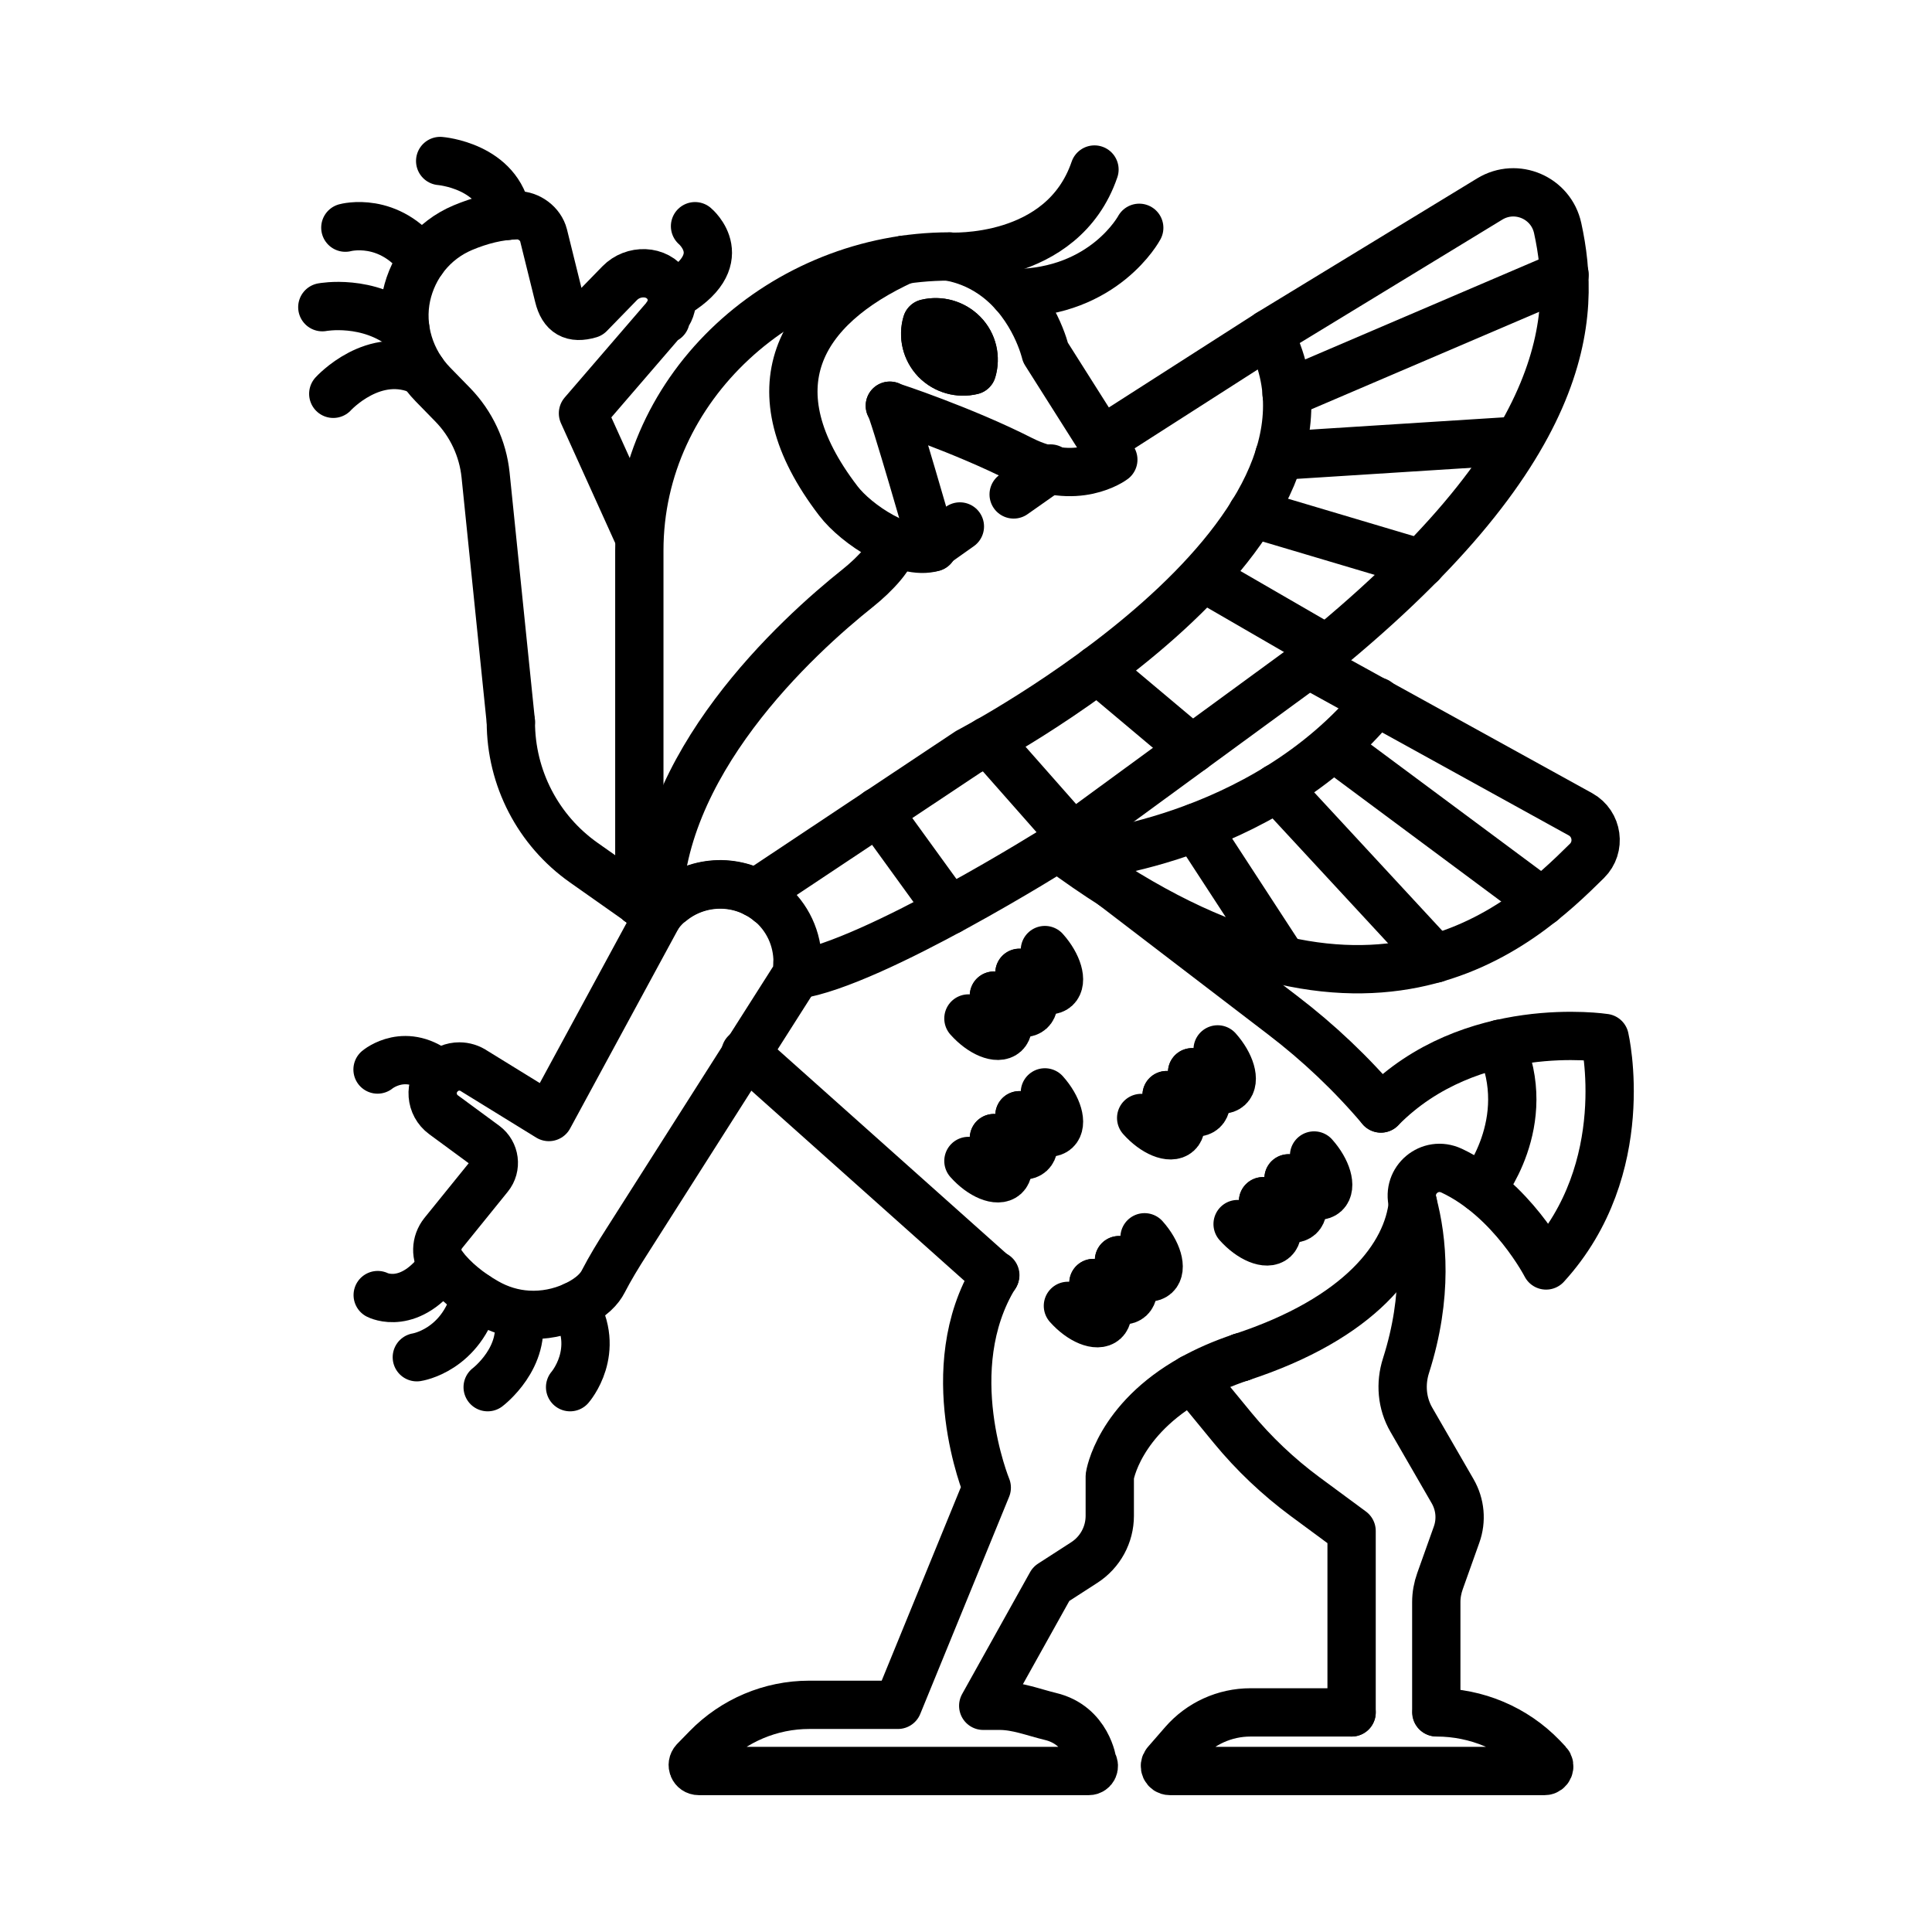<?xml version="1.0" encoding="UTF-8"?>
<svg id="icons" xmlns="http://www.w3.org/2000/svg" viewBox="0 0 120 120">
  <defs>
    <style>
      .cls-1 {
        fill: none;
        stroke: #000;
        stroke-linecap: round;
        stroke-linejoin: round;
        stroke-width: 3px;
      }
    </style>
  </defs>
  <path class="cls-1" d="m56.16,16.13c-6.53,2.98-9.46,7.97-4.09,14.98,1.13,1.48,4.1,3.42,5.88,2.89h0"/>
  <path class="cls-1" d="m39.72,56.02h-.01v-21.83c0-10.24,9.02-18.26,19.26-18.26"/>
  <path class="cls-1" d="m47.76,56.02s-.08-.07-.12-.1c-1.8-1.37-4.27-1.27-5.95.1"/>
  <polygon class="cls-1" points="39.72 56.02 39.71 56.02 39.71 56.01 39.72 56.02"/>
  <line class="cls-1" x1="55.27" y1="25.2" x2="55.27" y2="25.2"/>
  <path class="cls-1" d="m77.09,84.3s0,0,0,0"/>
  <path class="cls-1" d="m69.15,55.01s0,0,0,0l10.51,8.04c2.24,1.71,4.29,3.65,6.11,5.8h0"/>
  <polyline class="cls-1" points="61.8 79.24 46.35 65.45 46.3 65.4"/>
  <path class="cls-1" d="m49.53,59.76c0,.27-.02.53-.07.8h0l-10.54,16.57c-.52.81-1.02,1.63-1.46,2.48-.2.39-.67.98-1.79,1.5-.89.41-1.89.61-2.89.55-.88-.05-1.77-.31-2.6-.79-1.03-.59-1.98-1.34-2.69-2.27-.46-.59-.43-1.42.04-2.01l2.84-3.51c.49-.6.37-1.49-.25-1.95l-2.57-1.89c-.82-.6-.91-1.79-.19-2.51.32-.32.74-.49,1.17-.49.33,0,.66.1.95.3l4.61,2.84,6.81-12.56c.24-.31.5-.59.79-.82,1.68-1.37,4.14-1.47,5.95-.1.04.03.08.07.12.1,1.17.95,1.78,2.33,1.78,3.74Z"/>
  <path class="cls-1" d="m78.81,20.72l13.72-8.36c1.66-1.01,3.81-.08,4.22,1.81,1.17,5.37,1.06,13.85-15.49,27.08l-15.56,11.38"/>
  <path class="cls-1" d="m81.26,41.25l16.91,9.33c1.06.59,1.26,2.04.4,2.89-4.01,3.96-13.76,13.36-32.86-.84,0,0-11.45,7.21-16.24,7.92"/>
  <path class="cls-1" d="m31.73,44.84c0,3.48,1.69,6.74,4.53,8.74l3.45,2.43"/>
  <path class="cls-1" d="m31.73,44.84l-1.57-15.34c-.17-1.64-.89-3.18-2.04-4.36l-1.23-1.26c-1.42-1.45-2.07-3.53-1.64-5.51.4-1.81,1.62-3.44,3.5-4.23,1.07-.45,2.22-.75,3.37-.77.73-.01,1.46.53,1.64,1.24l.94,3.8c.26,1.07.87,1.41,1.92,1.1l1.87-1.92c.84-.86,2.32-.84,2.98.17.12.18.2.37.23.56.09.48-.03.95-.31,1.31-.2.26.13.16-.2.26l-4.98,5.78,3.33,7.36"/>
  <path class="cls-1" d="m83.95,106.36v-11.27l-2.9-2.14c-1.66-1.23-3.17-2.66-4.48-4.25l-2.53-3.08"/>
  <path class="cls-1" d="m85.77,68.85c5.57-5.67,13.9-4.38,13.9-4.38,0,0,1.88,8.08-3.64,14.13,0,0-2.13-4.14-5.87-5.89-1.35-.63-2.79.58-2.41,2.02.6,2.24.97,5.73-.42,10.09-.36,1.12-.26,2.34.33,3.36l2.57,4.45c.47.82.56,1.8.24,2.69l-1.03,2.89c-.15.42-.23.86-.23,1.3v6.84"/>
  <path class="cls-1" d="m77.09,84.3c-1.17.39-2.18.84-3.04,1.32-4.61,2.57-5.12,6.07-5.12,6.07v2.46c0,1.17-.59,2.26-1.58,2.9l-2.06,1.33-4.22,7.57h1.02c1.1,0,2.11.41,3.15.66,2.32.55,2.62,2.87,2.62,2.87.18.2.04.52-.23.52h-24.23c-.33,0-.49-.39-.27-.63l.78-.8c1.67-1.71,3.96-2.68,6.35-2.68h5.51l5.52-13.49s-3.04-7.37.5-13.16"/>
  <path class="cls-1" d="m77.09,84.3s0,0,0,0c7.37-2.41,10.34-6.28,10.67-9.57"/>
  <path class="cls-1" d="m61.82,79.2s-.02.03-.03.04"/>
  <path class="cls-1" d="m83.95,106.36h-6.28c-1.6,0-3.12.69-4.17,1.9l-1.07,1.23c-.17.2-.03.51.23.51h23.28c.25,0,.38-.31.21-.49l-.35-.37c-1.72-1.78-4.09-2.78-6.57-2.78h0"/>
  <path class="cls-1" d="m57.94,34s-2.5-8.72-2.67-8.8h0c.05.02.11.05.17.08-.17-.08,4.41,1.44,8,3.27,3.42,1.73,5.71,0,5.71,0l-4.21-6.65s-.66-2.87-3.04-4.67c-.78-.59-1.74-1.07-2.93-1.29,0,0,7.02.41,9.01-5.41"/>
  <path class="cls-1" d="m61.73,61.84c.81.91,1.11,1.96.68,2.35s-1.45-.02-2.26-.93"/>
  <path class="cls-1" d="m63.32,60.42c.81.91,1.11,1.96.68,2.35s-1.45-.02-2.26-.93"/>
  <path class="cls-1" d="m64.9,59.01c.81.91,1.11,1.96.68,2.35s-1.45-.02-2.26-.93"/>
  <path class="cls-1" d="m61.73,70.69c.81.91,1.11,1.96.68,2.35s-1.45-.02-2.26-.93"/>
  <path class="cls-1" d="m63.32,69.27c.81.91,1.11,1.96.68,2.35s-1.45-.02-2.26-.93"/>
  <path class="cls-1" d="m64.9,67.85c.81.91,1.11,1.96.68,2.35s-1.45-.02-2.26-.93"/>
  <path class="cls-1" d="m72.46,68.02c.81.91,1.11,1.96.68,2.35s-1.45-.02-2.26-.93"/>
  <path class="cls-1" d="m74.04,66.6c.81.91,1.11,1.96.68,2.35s-1.45-.02-2.26-.93"/>
  <path class="cls-1" d="m75.63,65.18c.81.91,1.11,1.96.68,2.35s-1.45-.02-2.26-.93"/>
  <path class="cls-1" d="m78.45,74.61c.81.91,1.11,1.96.68,2.35s-1.45-.02-2.26-.93"/>
  <path class="cls-1" d="m80.03,73.19c.81.91,1.11,1.96.68,2.35s-1.45-.02-2.26-.93"/>
  <path class="cls-1" d="m81.62,71.77c.81.91,1.11,1.96.68,2.35s-1.45-.02-2.26-.93"/>
  <path class="cls-1" d="m67.91,79.69c.81.91,1.11,1.96.68,2.35s-1.45-.02-2.26-.93"/>
  <path class="cls-1" d="m69.5,78.27c.81.91,1.11,1.96.68,2.35s-1.45-.02-2.26-.93"/>
  <path class="cls-1" d="m71.09,76.85c.81.91,1.11,1.96.68,2.35s-1.45-.02-2.26-.93"/>
  <path class="cls-1" d="m93.17,64.83c2.23,4.89-1.15,9.01-1.15,9.01"/>
  <path class="cls-1" d="m46.94,55.48l13.21-8.79s25.38-13.21,18.67-25.97l-10.4,6.66"/>
  <path class="cls-1" d="m85.53,43.57c-7.18,8.8-18.9,9.68-18.9,9.68"/>
  <path class="cls-1" d="m58.12,22.36c-.6-.63-.79-1.5-.56-2.28.79-.19,1.65.03,2.26.65s.79,1.5.56,2.28c-.79.19-1.65-.03-2.26-.65Z"/>
  <path class="cls-1" d="m58.12,22.36c-.6-.63-.79-1.5-.56-2.28.79-.19,1.65.03,2.26.65s.79,1.5.56,2.28c-.79.19-1.65-.03-2.26-.65Z"/>
  <path class="cls-1" d="m55.51,33.67h0c0,.77-1.15,1.99-2.21,2.84-3.77,3-12.61,11.05-12.41,20.34l-1.17-.82"/>
  <path class="cls-1" d="m62.96,18.21c5.65-.03,7.8-4.06,7.8-4.06"/>
  <path class="cls-1" d="m27.34,66.74c-2.11-1.81-3.89-.31-3.89-.31"/>
  <path class="cls-1" d="m41.72,18.41c3.99-2.24,1.45-4.36,1.45-4.36"/>
  <path class="cls-1" d="m27.49,78.6c-2.02,2.88-4.03,1.84-4.03,1.84"/>
  <path class="cls-1" d="m29.55,80.49c-.89,3.4-3.66,3.81-3.66,3.81"/>
  <path class="cls-1" d="m32.15,81.66c.6,2.64-1.86,4.5-1.86,4.5"/>
  <path class="cls-1" d="m35.67,81.11c1.71,2.8-.26,5.05-.26,5.05"/>
  <path class="cls-1" d="m31.49,13.41c-.49-3.12-4.15-3.41-4.15-3.41"/>
  <path class="cls-1" d="m26.22,16.17c-2.04-2.78-4.77-2.03-4.77-2.03"/>
  <path class="cls-1" d="m25.17,20.41c-2.3-1.87-5.15-1.33-5.15-1.33"/>
  <path class="cls-1" d="m26.22,23.07c-2.97-1.42-5.52,1.39-5.52,1.39"/>
  <line class="cls-1" x1="65.25" y1="29.1" x2="62.96" y2="30.71"/>
  <line class="cls-1" x1="59.62" y1="32.7" x2="58.25" y2="33.67"/>
  <line class="cls-1" x1="54.53" y1="50.42" x2="58.97" y2="56.55"/>
  <line class="cls-1" x1="61.37" y1="46.01" x2="66.62" y2="51.96"/>
  <line class="cls-1" x1="68.16" y1="41.59" x2="74.04" y2="46.53"/>
  <line class="cls-1" x1="82.42" y1="40.31" x2="74.92" y2="35.97"/>
  <line class="cls-1" x1="93.93" y1="27.39" x2="79.45" y2="28.31"/>
  <line class="cls-1" x1="79.91" y1="24.45" x2="97.18" y2="17.06"/>
  <line class="cls-1" x1="77.78" y1="31.88" x2="88.27" y2="35"/>
  <line class="cls-1" x1="79.68" y1="59.66" x2="74.29" y2="51.39"/>
  <line class="cls-1" x1="79.32" y1="48.93" x2="89.14" y2="59.54"/>
  <line class="cls-1" x1="83.02" y1="46.53" x2="95.78" y2="56.01"/>
</svg>